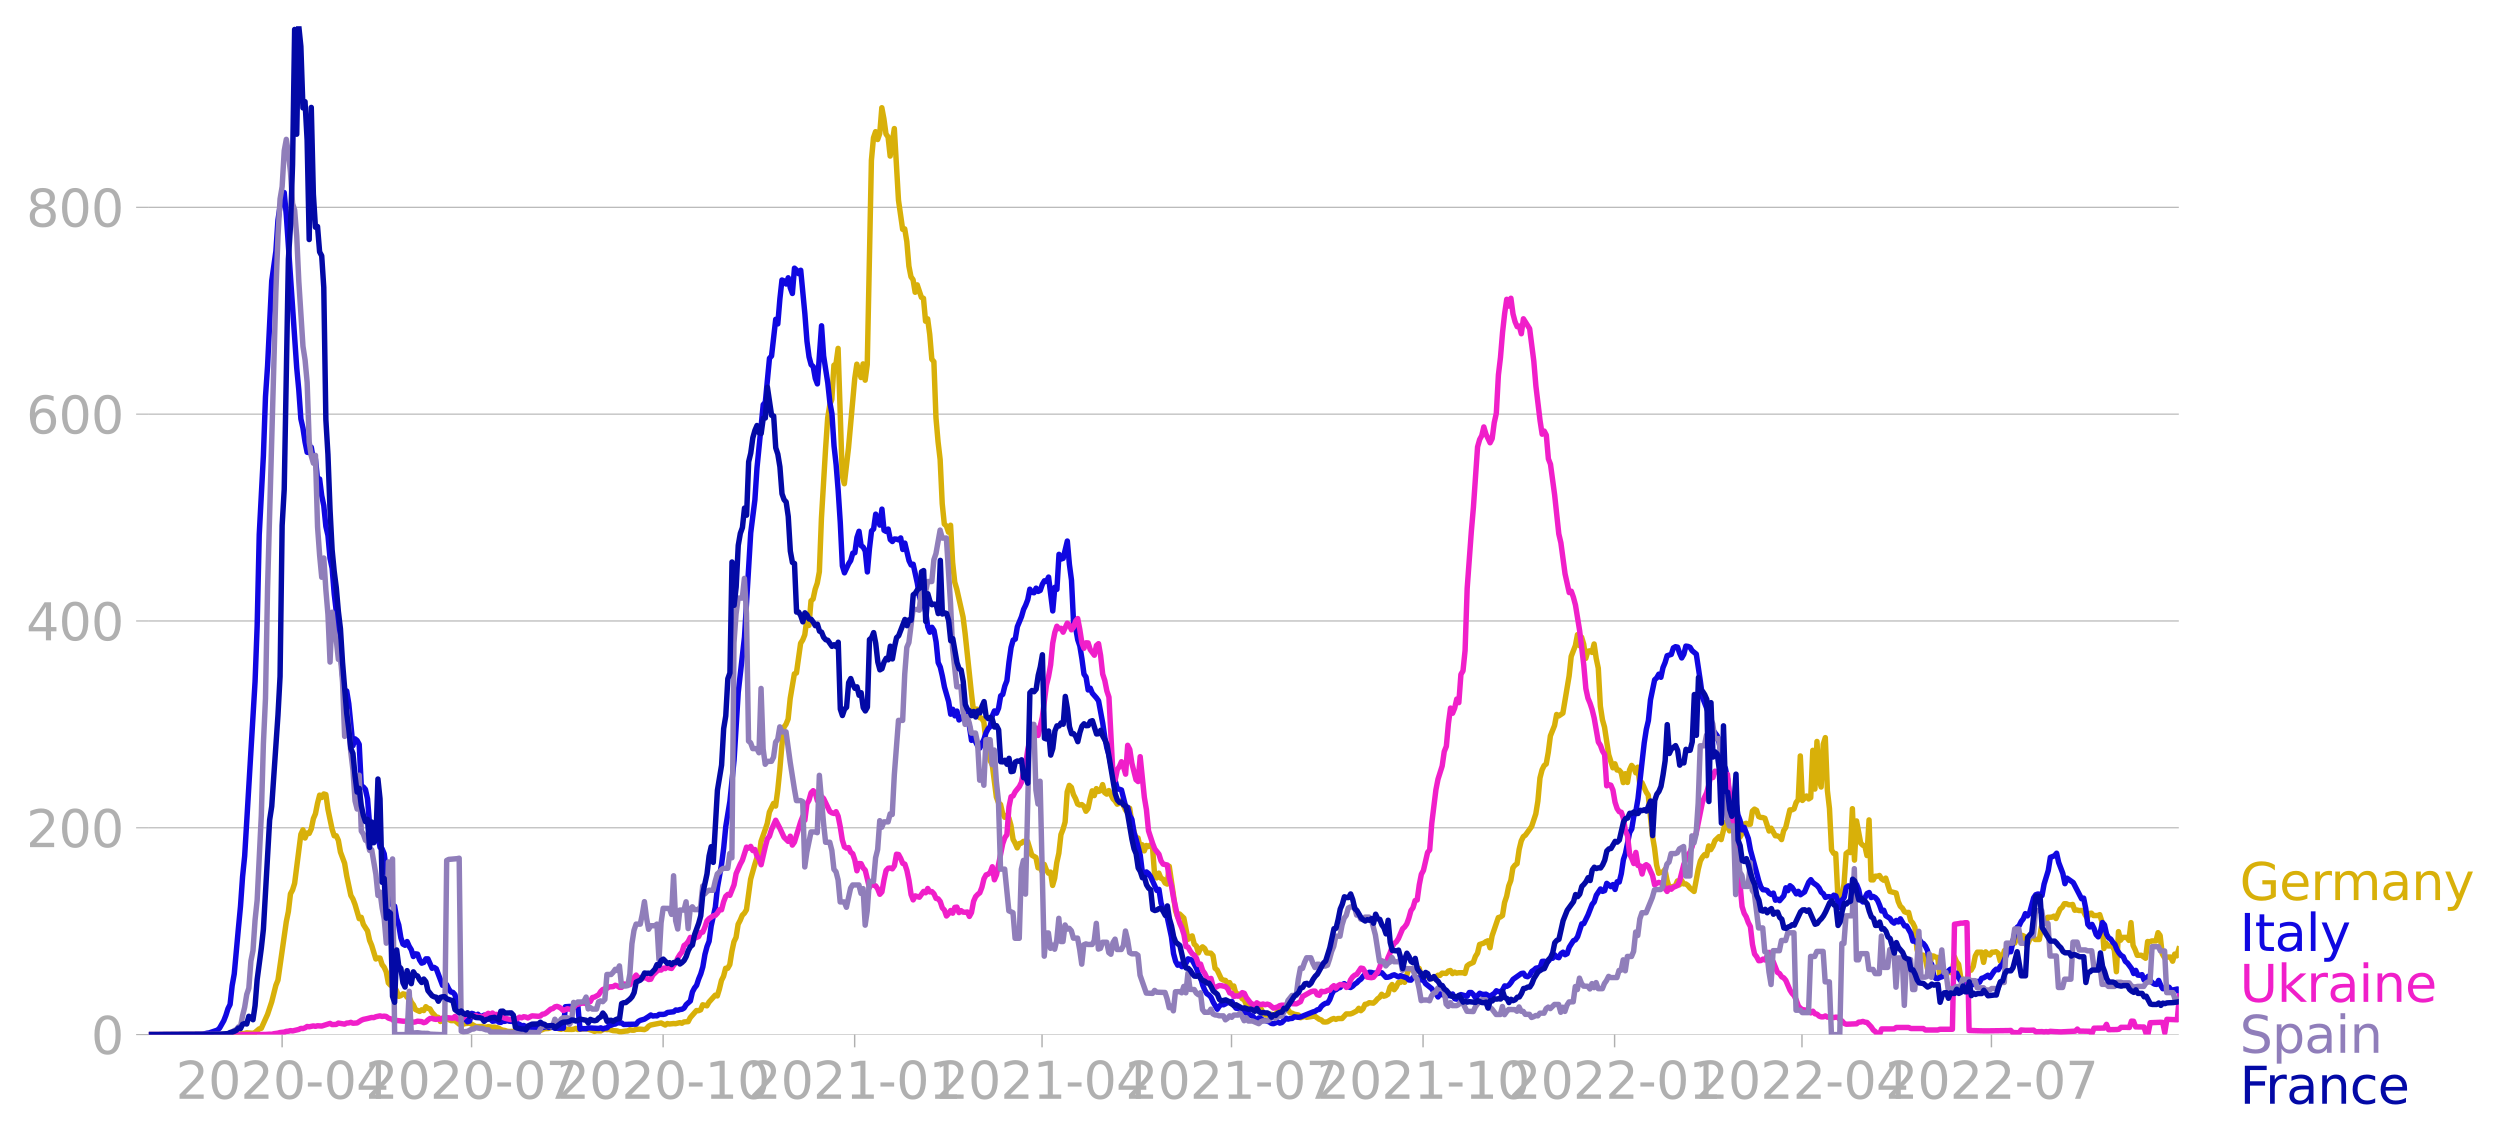 <svg xmlns:xlink="http://www.w3.org/1999/xlink" width="916.28" height="418.024" viewBox="0 0 687.21 313.518" xmlns="http://www.w3.org/2000/svg"><defs><style>*{stroke-linejoin:round;stroke-linecap:butt}</style></defs><g id="figure_1"><path d="M0 313.518h687.21V0H0v313.518z" style="fill:none" id="patch_1"/><g id="axes_1"><path d="M40.922 284.4h558V7.2h-558v277.2z" style="fill:none" id="patch_2"/><g id="matplotlib.axis_1"><g id="xtick_1"><g id="line2d_1"><defs><path id="mad2f5bb15f" d="M0 0v3.5" style="stroke:#b0b0b0;stroke-width:.4"/></defs><use xlink:href="#mad2f5bb15f" x="77.55" y="284.4" style="fill:#b0b0b0;stroke:#b0b0b0;stroke-width:.4"/></g><g style="fill:#b0b0b0" transform="matrix(.14 0 0 -.14 48.302 302.038)" id="text_1"><defs><path id="DejaVuSans-32" d="M1228 531h2203V0H469v531q359 372 979 998 621 627 780 809 303 340 423 576 121 236 121 464 0 372-261 606-261 235-680 235-297 0-627-103-329-103-704-313v638q381 153 712 231 332 78 607 78 725 0 1156-363 431-362 431-968 0-288-108-546-107-257-392-607-78-91-497-524-418-433-1181-1211z" transform="scale(.016)"/><path id="DejaVuSans-30" d="M2034 4250q-487 0-733-480-245-479-245-1442 0-959 245-1439 246-480 733-480 491 0 736 480 246 480 246 1439 0 963-246 1442-245 480-736 480zm0 500q785 0 1199-621 414-620 414-1801 0-1178-414-1799Q2819-91 2034-91q-784 0-1198 620-414 621-414 1799 0 1181 414 1801 414 621 1198 621z" transform="scale(.016)"/><path id="DejaVuSans-2d" d="M313 2009h1684v-512H313v512z" transform="scale(.016)"/><path id="DejaVuSans-34" d="M2419 4116 825 1625h1594v2491zm-166 550h794V1625h666v-525h-666V0h-628v1100H313v609l1940 2957z" transform="scale(.016)"/></defs><use xlink:href="#DejaVuSans-32"/><use xlink:href="#DejaVuSans-30" x="63.623"/><use xlink:href="#DejaVuSans-32" x="127.246"/><use xlink:href="#DejaVuSans-30" x="190.869"/><use xlink:href="#DejaVuSans-2d" x="254.492"/><use xlink:href="#DejaVuSans-30" x="290.576"/><use xlink:href="#DejaVuSans-34" x="354.199"/></g></g><g id="xtick_2"><use xlink:href="#mad2f5bb15f" x="129.63" y="284.4" style="fill:#b0b0b0;stroke:#b0b0b0;stroke-width:.4" id="line2d_2"/><g style="fill:#b0b0b0" transform="matrix(.14 0 0 -.14 100.382 302.038)" id="text_2"><defs><path id="DejaVuSans-37" d="M525 4666h3000v-269L1831 0h-659l1594 4134H525v532z" transform="scale(.016)"/></defs><use xlink:href="#DejaVuSans-32"/><use xlink:href="#DejaVuSans-30" x="63.623"/><use xlink:href="#DejaVuSans-32" x="127.246"/><use xlink:href="#DejaVuSans-30" x="190.869"/><use xlink:href="#DejaVuSans-2d" x="254.492"/><use xlink:href="#DejaVuSans-30" x="290.576"/><use xlink:href="#DejaVuSans-37" x="354.199"/></g></g><g id="xtick_3"><use xlink:href="#mad2f5bb15f" x="182.282" y="284.4" style="fill:#b0b0b0;stroke:#b0b0b0;stroke-width:.4" id="line2d_3"/><g style="fill:#b0b0b0" transform="matrix(.14 0 0 -.14 153.035 302.038)" id="text_3"><defs><path id="DejaVuSans-31" d="M794 531h1031v3560L703 3866v575l1116 225h631V531h1031V0H794v531z" transform="scale(.016)"/></defs><use xlink:href="#DejaVuSans-32"/><use xlink:href="#DejaVuSans-30" x="63.623"/><use xlink:href="#DejaVuSans-32" x="127.246"/><use xlink:href="#DejaVuSans-30" x="190.869"/><use xlink:href="#DejaVuSans-2d" x="254.492"/><use xlink:href="#DejaVuSans-31" x="290.576"/><use xlink:href="#DejaVuSans-30" x="354.199"/></g></g><g id="xtick_4"><use xlink:href="#mad2f5bb15f" x="234.935" y="284.4" style="fill:#b0b0b0;stroke:#b0b0b0;stroke-width:.4" id="line2d_4"/><g style="fill:#b0b0b0" transform="matrix(.14 0 0 -.14 205.687 302.038)" id="text_4"><use xlink:href="#DejaVuSans-32"/><use xlink:href="#DejaVuSans-30" x="63.623"/><use xlink:href="#DejaVuSans-32" x="127.246"/><use xlink:href="#DejaVuSans-31" x="190.869"/><use xlink:href="#DejaVuSans-2d" x="254.492"/><use xlink:href="#DejaVuSans-30" x="290.576"/><use xlink:href="#DejaVuSans-31" x="354.199"/></g></g><g id="xtick_5"><use xlink:href="#mad2f5bb15f" x="286.442" y="284.4" style="fill:#b0b0b0;stroke:#b0b0b0;stroke-width:.4" id="line2d_5"/><g style="fill:#b0b0b0" transform="matrix(.14 0 0 -.14 257.195 302.038)" id="text_5"><use xlink:href="#DejaVuSans-32"/><use xlink:href="#DejaVuSans-30" x="63.623"/><use xlink:href="#DejaVuSans-32" x="127.246"/><use xlink:href="#DejaVuSans-31" x="190.869"/><use xlink:href="#DejaVuSans-2d" x="254.492"/><use xlink:href="#DejaVuSans-30" x="290.576"/><use xlink:href="#DejaVuSans-34" x="354.199"/></g></g><g id="xtick_6"><use xlink:href="#mad2f5bb15f" x="338.522" y="284.4" style="fill:#b0b0b0;stroke:#b0b0b0;stroke-width:.4" id="line2d_6"/><g style="fill:#b0b0b0" transform="matrix(.14 0 0 -.14 309.275 302.038)" id="text_6"><use xlink:href="#DejaVuSans-32"/><use xlink:href="#DejaVuSans-30" x="63.623"/><use xlink:href="#DejaVuSans-32" x="127.246"/><use xlink:href="#DejaVuSans-31" x="190.869"/><use xlink:href="#DejaVuSans-2d" x="254.492"/><use xlink:href="#DejaVuSans-30" x="290.576"/><use xlink:href="#DejaVuSans-37" x="354.199"/></g></g><g id="xtick_7"><use xlink:href="#mad2f5bb15f" x="391.175" y="284.4" style="fill:#b0b0b0;stroke:#b0b0b0;stroke-width:.4" id="line2d_7"/><g style="fill:#b0b0b0" transform="matrix(.14 0 0 -.14 361.927 302.038)" id="text_7"><use xlink:href="#DejaVuSans-32"/><use xlink:href="#DejaVuSans-30" x="63.623"/><use xlink:href="#DejaVuSans-32" x="127.246"/><use xlink:href="#DejaVuSans-31" x="190.869"/><use xlink:href="#DejaVuSans-2d" x="254.492"/><use xlink:href="#DejaVuSans-31" x="290.576"/><use xlink:href="#DejaVuSans-30" x="354.199"/></g></g><g id="xtick_8"><use xlink:href="#mad2f5bb15f" x="443.827" y="284.4" style="fill:#b0b0b0;stroke:#b0b0b0;stroke-width:.4" id="line2d_8"/><g style="fill:#b0b0b0" transform="matrix(.14 0 0 -.14 414.58 302.038)" id="text_8"><use xlink:href="#DejaVuSans-32"/><use xlink:href="#DejaVuSans-30" x="63.623"/><use xlink:href="#DejaVuSans-32" x="127.246"/><use xlink:href="#DejaVuSans-32" x="190.869"/><use xlink:href="#DejaVuSans-2d" x="254.492"/><use xlink:href="#DejaVuSans-30" x="290.576"/><use xlink:href="#DejaVuSans-31" x="354.199"/></g></g><g id="xtick_9"><use xlink:href="#mad2f5bb15f" x="495.335" y="284.4" style="fill:#b0b0b0;stroke:#b0b0b0;stroke-width:.4" id="line2d_9"/><g style="fill:#b0b0b0" transform="matrix(.14 0 0 -.14 466.087 302.038)" id="text_9"><use xlink:href="#DejaVuSans-32"/><use xlink:href="#DejaVuSans-30" x="63.623"/><use xlink:href="#DejaVuSans-32" x="127.246"/><use xlink:href="#DejaVuSans-32" x="190.869"/><use xlink:href="#DejaVuSans-2d" x="254.492"/><use xlink:href="#DejaVuSans-30" x="290.576"/><use xlink:href="#DejaVuSans-34" x="354.199"/></g></g><g id="xtick_10"><use xlink:href="#mad2f5bb15f" x="547.415" y="284.4" style="fill:#b0b0b0;stroke:#b0b0b0;stroke-width:.4" id="line2d_10"/><g style="fill:#b0b0b0" transform="matrix(.14 0 0 -.14 518.167 302.038)" id="text_10"><use xlink:href="#DejaVuSans-32"/><use xlink:href="#DejaVuSans-30" x="63.623"/><use xlink:href="#DejaVuSans-32" x="127.246"/><use xlink:href="#DejaVuSans-32" x="190.869"/><use xlink:href="#DejaVuSans-2d" x="254.492"/><use xlink:href="#DejaVuSans-30" x="290.576"/><use xlink:href="#DejaVuSans-37" x="354.199"/></g></g></g><g id="matplotlib.axis_2"><g id="ytick_1"><path d="M40.922 284.4h558" clip-path="url(#pbede1d9228)" style="fill:none;stroke:#b0b0b0;stroke-width:.3;stroke-linecap:square" id="line2d_11"/><g id="line2d_12"><defs><path id="m232bed33a3" d="M0 0h-3.5" style="stroke:#b0b0b0;stroke-width:.3"/></defs><use xlink:href="#m232bed33a3" x="40.922" y="284.4" style="fill:#b0b0b0;stroke:#b0b0b0;stroke-width:.3"/></g><use xlink:href="#DejaVuSans-30" style="fill:#b0b0b0" transform="matrix(.14 0 0 -.14 25.015 289.719)" id="text_11"/></g><g id="ytick_2"><path d="M40.922 227.547h558" clip-path="url(#pbede1d9228)" style="fill:none;stroke:#b0b0b0;stroke-width:.3;stroke-linecap:square" id="line2d_13"/><use xlink:href="#m232bed33a3" x="40.922" y="227.547" style="fill:#b0b0b0;stroke:#b0b0b0;stroke-width:.3" id="line2d_14"/><g style="fill:#b0b0b0" transform="matrix(.14 0 0 -.14 7.2 232.866)" id="text_12"><use xlink:href="#DejaVuSans-32"/><use xlink:href="#DejaVuSans-30" x="63.623"/><use xlink:href="#DejaVuSans-30" x="127.246"/></g></g><g id="ytick_3"><path d="M40.922 170.694h558" clip-path="url(#pbede1d9228)" style="fill:none;stroke:#b0b0b0;stroke-width:.3;stroke-linecap:square" id="line2d_15"/><use xlink:href="#m232bed33a3" x="40.922" y="170.694" style="fill:#b0b0b0;stroke:#b0b0b0;stroke-width:.3" id="line2d_16"/><g style="fill:#b0b0b0" transform="matrix(.14 0 0 -.14 7.2 176.012)" id="text_13"><use xlink:href="#DejaVuSans-34"/><use xlink:href="#DejaVuSans-30" x="63.623"/><use xlink:href="#DejaVuSans-30" x="127.246"/></g></g><g id="ytick_4"><path d="M40.922 113.84h558" clip-path="url(#pbede1d9228)" style="fill:none;stroke:#b0b0b0;stroke-width:.3;stroke-linecap:square" id="line2d_17"/><use xlink:href="#m232bed33a3" x="40.922" y="113.84" style="fill:#b0b0b0;stroke:#b0b0b0;stroke-width:.3" id="line2d_18"/><g style="fill:#b0b0b0" transform="matrix(.14 0 0 -.14 7.2 119.16)" id="text_14"><defs><path id="DejaVuSans-36" d="M2113 2584q-425 0-674-291-248-290-248-796 0-503 248-796 249-292 674-292t673 292q248 293 248 796 0 506-248 796-248 291-673 291zm1253 1979v-575q-238 112-480 171-242 60-480 60-625 0-955-422-329-422-376-1275 184 272 462 417 279 145 613 145 703 0 1111-427 408-426 408-1160 0-719-425-1154Q2819-91 2113-91q-810 0-1238 620-428 621-428 1799 0 1106 525 1764t1409 658q238 0 480-47t505-140z" transform="scale(.016)"/></defs><use xlink:href="#DejaVuSans-36"/><use xlink:href="#DejaVuSans-30" x="63.623"/><use xlink:href="#DejaVuSans-30" x="127.246"/></g></g><g id="ytick_5"><path d="M40.922 56.987h558" clip-path="url(#pbede1d9228)" style="fill:none;stroke:#b0b0b0;stroke-width:.3;stroke-linecap:square" id="line2d_19"/><use xlink:href="#m232bed33a3" x="40.922" y="56.987" style="fill:#b0b0b0;stroke:#b0b0b0;stroke-width:.3" id="line2d_20"/><g style="fill:#b0b0b0" transform="matrix(.14 0 0 -.14 7.2 62.306)" id="text_15"><defs><path id="DejaVuSans-38" d="M2034 2216q-450 0-708-241-257-241-257-662 0-422 257-663 258-241 708-241t709 242q260 243 260 662 0 421-258 662-257 241-711 241zm-631 268q-406 100-633 378-226 279-226 679 0 559 398 884 399 325 1092 325 697 0 1094-325t397-884q0-400-227-679-226-278-629-378 456-106 710-416 255-309 255-755 0-679-414-1042Q2806-91 2034-91q-771 0-1186 362-414 363-414 1042 0 446 256 755 257 310 713 416zm-231 997q0-362 226-565 227-203 636-203 407 0 636 203 230 203 230 565 0 363-230 566-229 203-636 203-409 0-636-203-226-203-226-566z" transform="scale(.016)"/></defs><use xlink:href="#DejaVuSans-38"/><use xlink:href="#DejaVuSans-30" x="63.623"/><use xlink:href="#DejaVuSans-30" x="127.246"/></g></g></g><path d="m40.922 284.4 24.037-.081 2.29-.244.572-.162 1.145.08.572.042.572-.244 1.145-.975.572-.162 1.717-3.817 1.145-3.452 1.144-4.549.573-1.42 2.289-16.042.572-2.802.572-4.873.573-1.056.572-1.827 1.717-13.482.572-1.219.573 2.234.572-1.38.572.12.573-1.258.572-2.802.572-1.34.572-2.883.573-2.234.572.65.572-.975.573.163.572 4.06 1.145 5.483.572 1.787h.572l.572 1.259.573 3.208 1.144 3.086.573 3.452 1.144 5.4.573.976.572 1.502 1.145 3.899.572-.366.572 1.95 1.145 1.786.572 2.6.572 1.38 1.145 3.736.572-.284.573.04.572 1.787.572.731.573 1.3.572 3.005.572.609.572.081.573.447.572 1.096.572 1.462.573-.203.572-.487.572.122.573.812.572-.04.572 1.38.573.73.572 1.3 1.145.528.572-.446.572.203.572-1.056.573.447.572.162.572.975 1.145 1.258.572.082.573 1.137.572-.488h.572l.573-.324 1.144.568h1.145l1.144.975.573-.203.572.203.572-.163 1.145-.122 1.717.934H132.492l.572.163h.572l.573-.122 1.144.163.573-.041 1.144.284.573.366.572.203.572.08.572.204.573.081 2.289-.081 1.145-.487 2.289.08h.572l.572.123h.573l.572.284 1.145-.447.572-.243 1.145-.082.572-.203.572-.325 1.717.65.572.122.573-.244.572.244 1.717.04.572-.04.573-.244.572.285 2.29-.244 1.716.528.572.244.573-.163 1.144.04.573-.324.572-.122.572.081.572-.04 1.145.325 1.145.08.572.204h.572l1.145-.163.572-.04.573-.325.572.122h.572l.572-.244 1.145-.04 1.145.121.572-.284.572-.65.573-.325 2.861-.568 1.145.568.572-.406.572.122 1.145-.122.572.04 1.145-.283.572.162.573-.365 1.144-.082.572-1.096 1.717-1.95.573.041.572-.243.572-1.381 1.145.284.572-1.015 1.717-1.909.572.203.573-1.868.572-2.396.572-1.137.573-2.193h.572l.572-1.015.573-3.614.572-2.68.572-1.178.573-3.614.572-1.097.572-1.38.572-.569.573-.934 1.144-8.406 1.145-4.061.572-1.787.573.04.572-4.588 1.145-3.249.572-1.705.572-3.087 1.145-2.396.572.731.572-4.264.573-5.604.572-6.741.572-5.076.573-.812.572-1.422.572-5.644 1.145-6.782.572-.244 1.145-8.162.572-.894.572-1.421.573-4.183.572 1.584.572-6.741.573-.528.572-2.68.572-1.665.573-3.127.572-14.701 1.145-19.208.572-8.366.572-3.573.572-1.544.573-9.38.572-.406.572-4.224 1.145 35.046.572 2.152 1.145-9.868 1.717-19.086.572-3.899 1.145 3.655.572-3.736.572 4.467.573-4.304 1.144-56.123.573-6.213.572-1.665.572 2.152.573-1.665.572-7.066.572 3.046.572 4.183.573.812.572 5.239 1.145-7.554 1.144 19.696 1.145 8 .572-.122.573 3.493.572 6.74.572 2.925.572.812.573 3.452.572-2.03 1.145 3.41.572.285.572 6.294.573-.65.572 4.264.572 6.823.572.69.573 15.432.572 6.578.572 4.873.573 12.143.572 5.604.572.528.573 1.705.572-1.908.572 10.274.573 5.36.572 1.95 1.717 7.634.572 4.589 1.717 16.284.572 4.914.573-.487.572.081.572 2.315.573.162.572 1.056.572 5.28 1.145 5.278.572 1.056 1.145 8.975.572 1.543.572.488.573 2.477.572 1.056.572-.528.573.69.572 2.071.572 3.817.572 1.056.573 1.3.572-1.178.572-.122.573-.487h1.144l1.145 3.777 1.145.65.572 2.842.572-.04.572 1.096.573-1.99.572 1.502.572.894.573-.284.572 3.654.572-1.99.573-4.263.572-2.6.572-5.116.573-1.462.572-1.99.572-8.284.572-1.787.573.528.572 1.99.572 1.096.573 1.503.572.284.572-.122.573.447.572 1.38.572-.73.573-2.721.572-2.153.572 1.3.572-1.909.573.772.572-.203.572-1.665.573 2.193.572.406.572-.975 1.145 2.274.572.569.573.893.572-.243.572-.69 1.145 2.517.572.69.572-1.137.573 3.818 1.144 4.75.573-.405.572 2.518.572-.65.573 1.665.572-1.462.572.284.572-.447.573.853.572 7.635.572.568.573-1.3.572 1.382.572.284.573 1.056.572.284.572-4.873 1.145 7.878.572 4.305.572 1.665.573-.731 1.144 1.096 1.145 5.848.572-.65.573-.284.572 2.274.572.487.573 1.909.572-1.218.572-.447.572.447.573 1.218 1.144.081.573.65.572 3.492.572.488 1.145 2.436.572.325.573.081.572.813.572-.204.572 1.219.573-.285.572 2.112.572.04.573.285.572 1.056.572.325.573 1.3.572.811.572-.771 1.717.203.572.812.573-.04.572 1.258.572.528 1.145.163.572-.325.573.365.572-.406.572-.65.573-.243 1.144-.122 1.145-.244.572.853.572.163.573.284 1.144.203.573.772 1.144-.366.573.244 1.716-.285h.573l1.144.813.573.203.572.528.572.04.573-.081 1.144-.69.573-.203.572.243.572-.243h1.145l1.144-1.26h1.145l.572-.202 1.145-.61.572-.73.573.65.572-.488.572-1.259.573-.081.572-.366 1.144.122.573-.487.572-.69.572-.407.573-.852.572.528.572-.163.573-.365.572-1.95.572-.73.573 1.42.572-.73.572-1.219.572-.04.573-.528.572.487 1.145-3.736.572.04.572.407.573.122.572-.812.572.162.573 1.95.572-.326.572-.162.572.771.573.122.572.447.572-.365.573-.041.572-.528.572.04.573-.609 1.144.082.572-.65.573-.162.572.852.572-.406.573.284.572-.121h1.145l.572.203.572-2.071.573-.447 1.144-.528.572-1.624.573-.894.572-2.396 1.145-.365.572-.406.572-.244.573 1.909.572-3.25 1.717-5.035.572-.162.572-.406.573-3.574.572-1.705.572-2.843.573-1.503.572-3.492.572-.731.573-.406.572-3.899.572-2.355.573-1.178.572-.406 1.717-2.396 1.144-3.451.573-3.534.572-6.335.572-2.233.573-1.178.572-.446.572-3.209.573-4.507 1.144-2.843.572-3.046.573.406 1.144-.771 1.717-10.234.573-5.36 1.144-2.965.573-3.005.572 3.005.572-2.314.572 1.908.573 3.899.572-1.95.572-.121.573.446.572-2.314.572 3.939.573 2.72.572 10.437.572 3.736.573 2.03 1.144 7.554 1.145 3.614.572-1.096.572 1.706.573.04.572.65.572 2.761.573-2.436.572 2.396.572-3.411.573-1.26.572.65.572 1.381.572-1.543.573 5.157.572-.893 1.145 2.558.572.894 1.145 11.127.572 3.33.572 4.71.573 2.274.572-.284.572.081.572-.852.573 2.964.572 1.868h.572l1.145-.325.572-1.34.573 1.056.572-1.218.572.974h.573l.572.406.572.731 1.145.934 1.144-6.091.573-2.274.572-1.056.572-.69.573.284.572-2.68.572 1.015.573-.934.572-1.543 1.144-1.097.573.813 1.144-4.67.573.73.572 1.544.572-1.625.573.65.572-.081.572 2.883.573-.081.572-.975.572-2.64.572-.202.573.243h.572l.572-3.614.573-.528.572.325.572 1.705.573.244.572.04.572.204 1.145 3.492.572-.771 1.145 2.07.572.041.572.244.573.772.572-2.437.572-.893 1.145-4.833h.572l.573-.284.572-1.746.572-.772.572-12.02.573 12.223 1.144-1.218.573.812.572-.366.572-12.995.573 10.64.572-13.076.572 10.396.573 2.112.572-11.737.572-1.827.572 14.538.573 4.955.572 11.37.572.934.573.081.572 11.452.572.528.573-.568.572-3.127.572-8.325.573-.447.572.203.572-12.06.572 14.131.573-10.761 1.144 6.091.573.569.572.243.572 2.6.573-9.788.572 16.488h.572l.573-1.015h.572l.572-.203.572.893.573.406.572-.568 1.145 3.654 1.717.447.572 2.315.572 1.3.573.527.572.975.572.244.572-.041.573 2.274.572.65.572 1.178.573 6.05.572 1.909.572-.284.573-.04.572.933.572 2.721.573.203.572-3.614h.572l.572.325.573.08.572 5.443.572-2.193.573 1.665.572-.61.572-.162 1.145-.04.572-4.265.573 1.34.572.69.572 3.534.572.772 1.145.04.572-3.046.573.325.572-1.015.572-2.883.573-1.056h1.144l.573 2.802.572-2.883.572.609.572.244.573-.772h.572l.572-.122.573.447.572 2.152.572-1.015.573-1.909 1.144-.04.573-.203.572-2.559.572.731.572-1.502.573.65.572-1.219H556l.573.325.572 2.558 1.145-2.599.572.082.572.73h1.145l.572-3.451.572-1.828.573.812.572-1.624 1.145-.04.572-.285.572.65 1.145-2.599.572-.487.573-.975h.572l.572.284.572.04.573-.12.572 1.583.572-.081.573.162h1.144l.573 1.218.572.853.572-1.259.573-.081.572.65h1.144l.573-.244.572 1.828.572 7.472.573-1.503.572.812h1.145l.572 1.097.572 5.97.573-11.006.572 2.356.572-.772h1.145l.572.812.572-4.873.573 6.254.572 1.178.572 1.543h1.145l1.145.812.572-4.589.572.081.572-.243h1.145l.572-2.275.573.772.572 5.036.572.974 1.145-.081h.572l.573 1.137.572-1.95.572.488.572-1.908h0" clip-path="url(#pbede1d9228)" style="fill:none;stroke:#d8b009;stroke-width:1.5;stroke-linecap:square" id="line2d_21"/><path d="m40.922 284.4 14.308-.081.573-.04 1.144-.285.572-.081 2.29-.772.572-.568 1.145-2.03.572-1.463.572-1.827.572-1.137.573-5.198.572-3.208 1.145-12.549.572-6.01.572-8.162.573-5.645 2.861-47.96.573-15.31.572-25.096 1.144-21.726.573-16.163.572-8.447 1.145-23.431 1.144-8.163.573-8.568.572-3.818 1.145-3.736.572 6.213 2.861 41.95.573 6.091.572 7.96.572 2.518.573 3.817.572 2.843.572.08.573-1.461.572 3.452.572-.203.572 5.563.573-.081.572 4.548.572 2.762.573 5.726.572 2.477.572 6.294.573 2.721.572 7.025.572 4.914.572 6.173.573 4.63 1.144 13.4.573-2.396.572 3.493 1.145 11.533.572-1.868.572.447.573 1.055.572 11.371.572.366.572.65.573 2.598.572 7.066.572.488.573.04.572 1.665.572.812.573 3.25.572.405.572 1.381 1.145 8.853.572 1.38.572 3.859.573.284.572 3.411.572 1.787.573 3.492.572 1.746.572.325.573-1.015.572 1.3.572.934.573 1.868.572-.731.572.08.573 1.585.572.893.572-.203.572-.975h.573l1.144 2.6.573-.244.572.365 1.717 4.548.572-.527.573.365.572 1.178.572.812.572.122.573.65.572 3.005.572 1.3.573.69.572 1.664.572.082.573.69.572-.203.572-2.112.572.163.573.609.572-.528.572.609.573-.081.572-.284.572.243.573.731.572.122.572.569.573-.082.572-.203.572.528.573.081.572-.324.572.04.572-.284.573.244 1.144.08.573.163.572.406.572.244.573.365.572-.08.572.324 1.717.569.572-.163h.573l.572-.122.572-.284.573.244 1.144-.285.573.244.572-.325 1.145.569 1.716-.04h.573l.572-5.89 1.145-.08 1.717.162.572-.244.572 6.295.573-.122 1.144.04.572-.243 2.862.162.572-.162.573.284.572-.203.572-.081.572-.61.573-.121.572-.244.572-.08.573-.326 1.144.04.573.407 3.434-.081.572-.731.572-.325 1.145-.325 1.144-.731.573-.406.572.284.572-.081.573.04.572-.405h1.144l.573-.122.572-.406 1.717-.203.572-.488.573.081.572-.203.572-.08.573-.326.572-.934 1.144-1.015.573-2.477.572-1.097.572-.73.573-1.747.572-1.38.572-1.95.573-3.41.572-2.153.572-1.462.573-4.224 1.144-5.157.572-5.36 1.145-6.457.572-4.386.573-5.93 1.144-6.984 1.145-11.33 1.145-18.6 1.716-15.187 1.717-28.67 1.145-9.056.572-8.731 1.717-17.422.573-.69 1.144-12.061.572-.65 1.145-10.07.572 1.258.573-6.863.572-5.198.572.244.573.852.572-1.705.572 2.761.573 1.543.572-6.944.572.528.572.975.573-.934 1.144 11.98.573 7.512.572 4.305.572 2.152.573.528.572 3.249.572 1.502 1.145-15.96.572 8.285 1.145 7.432.572 5.36.572 3.087.573 8.852.572 5.158.572 7.228.573 8.731.572 11.858.572 1.909 1.145-2.477.572-.894.573-2.03.572-.122.572-4.183.572-1.705.573 3.939.572.406.572 1.096.573 5.726.572-6.416.572-4.833.573-.568.572-4.061.572 1.34.573 1.665.572-4.386.572 5.807.572.325.573-.65.572 2.884.572.528.573-.69.572.04.572.203.573-.528.572 3.168.572-1.747 1.145 4.833.572 1.178.572-.203 1.145 5.238.572 3.696.573 1.705.572-.365.572 2.883.573 4.061.572 1.462.572-1.34.572.893.573 3.127.572 5.685.572 1.219.573 2.477.572 3.005 1.145 3.98.572 3.492.572-1.34.573 1.787.572-1.3.572 2.437.572-.447 1.145-1.462.572 2.071.573 1.584.572 3.858.572-1.178.573 1.625.572 1.137.572.528 1.145-2.437.572-1.787.572-1.096.573-.61.572-2.923.572-1.34.573.609.572-1.38.572-3.371.573-.407.572-2.314.572-1.462.573-5.117.572-4.02.572-2.03.572-.244.573-3.412 1.144-2.761.573-1.99.572-1.178.572-1.502.573-2.883.572.852.572.122.573-1.259.572.894.572-.285.572-1.665.573-.974.572.162.572-1.177 1.145 9.3.572-6.498.573.568.572-9.624.572 1.3.573-.204 1.144-4.751.572 6.416.573 4.345.572 11.737.572 1.38.573 3.249.572 1.706.572 3.492.573 4.264.572.812.572 3.533.573-.487.572 1.38 1.144 1.3.573.812 1.144 6.132.573 3.899.572 2.964.572 1.828 1.145 5.888.572 1.218.573 2.275.572.08.572.204 1.145 4.548.572.203.572 2.315.573 1.015.572 3.574.572 1.868 1.145 4.386.572 4.588.573 1.503.572-1.462.572.447.572.853 1.717 3.776.573-.284.572 3.736.572 1.706 1.145 2.274 1.145 5.36.572 4.548.572 2.153.572 1.056.573-.285.572.69.572-.365.573-.609.572-1.178 1.145.366 1.144 2.193.573 1.584.572 1.015.572 2.07.572 1.382.573.974.572.366.572.609.573 1.3 1.144 1.99.573-.854.572-.487.572.122.573-.284.572-.447.572.244.572-.447.573 1.137.572.73.572.082.573-.122.572.731 1.145.731.572.122.572.406.573.203.572.731.572.163.572-.366.573.163.572.568.572-.04 1.145.406.572.406.573.08 1.144-.486.573.324.572-.162 1.144-1.178.573.244.572-.162.572-.041.573-.447 1.144.163.573-.122 3.433-1.38.573-.163.572-.406.572-.122.573-.853.572-.487.572-.325.573-.081.572-.934.572-1.544.573-1.015.572-.162.572-.447.573-.162.572-.813.572-.243 1.145.893.572.163.572-.366.573-.568.572-.366.572-.61.573-.405.572-.772.572-.528.573-.08.572-.488.572.04.572.163h.573l.572.122.572-.163.573-.04 1.144 1.259.573-.041.572-.163.572-.324.573-.163 1.144.569.572-.325 1.717.609.573.569.572.04.572-.73.573-.041 1.144.243.573.488h.572l.572 1.015 1.717 1.38.572.975.573.406.572.894.572-.853.573.243 1.144.163 1.145.122.572-.488.572 1.3.573.122.572-.406.572-.853 1.717.447.573-1.016h.572l.572.569.572.893 1.145-1.259.572.244.573.081.572-.081 1.145.69.572-.528.572-.365.573-.731.572.244h.572l.572-.488.573-1.096.572.122.572-.325.573-.69.572-.894 2.29-1.624.572-.082.572.813.572.162.572-.406.573-1.056.572-.365.572-.528 1.145-.203.572-1.665.573-.04.572.202.572-.243.573-.731.572-.041.572-.934.572.609.573.162.572-1.096.572-.406.573.69.572-.284.572-1.787 1.145-1.787.572-.243.573-.853 1.144-3.533.572-.081 1.145-2.356 1.145-2.924.572-.69.572-1.827 1.145-1.706.572.65.573-.203.572-1.99 1.144.893.573-.568.572 1.34.572-2.112.573.081.572-2.314.572-3.858.573-1.706 1.144-5.726.573-.974.572-3.533.572-1.422.572-3.33 1.145-10.355.572-5.036.573-3.695.572-2.437.572-5.685 1.145-5.523.572-.528.573-1.015.572.853.572-2.64.572-1.38.573-1.91 1.144-.365.573-1.787.572-.324.572.121.573 1.665.572 1.3.572-1.015.573-2.234.572.081.572.244.572.934 1.145.934 1.145 7.635.572 4.304 1.717 4.467.572 4.305.573.203 1.144 1.503.572 2.03 1.145 5.929.572 1.056.573 2.883.572 4.914.572 1.705.573-.121.572-.244.572 3.614.573 1.543.572 2.6.572-.691 1.145 3.086.572 3.127 1.717 6.335.572 2.193.573 1.625.572.771.572.04.573.163.572.772.572.325.572-.366.573 1.95.572-.285.572.406 1.145-1.34.572-2.193.573.772.572-1.34.572.446 1.145 1.787.572-.69.572.934 1.145-.772 1.145-2.68.572-.69.572.812 1.145.812.572.69.573 1.138.572.406.572 1.015.572-.203h.573l.572.446.572-.852.573.203 1.144 3.167.573-2.03.572-.69.572-2.803.573-.406.572.244.572-.569.572-.771.573.771.572 1.422.572 2.802.573.528 1.144-2.315.573-.284.572 1.38.572-.284.573.325.572.69.572 1.34.572 1.625.573-.203.572 1.502 1.145.731.572.894.572.406.573-.731.572.406.572-.853 1.145 1.95h.572l1.145 2.03.572 2.152.572-.04.573.568.572-1.178.572 1.016.573.284.572.73.572 1.179.573 3.167.572.61.572 3.167.572.771h.573l.572-.324.572-.163.573-.853.572-.203 1.145-1.015.572.04.572 1.178.573-.122.572 1.3.572.812.572.447.573.609.572.325.572-.731.573.447.572-.082 1.145-.852.572.203.572-1.056.573-.163 1.144-.69.572.65 1.145-1.787.572-.528.573.162.572-1.015.572-.487 1.717-3.98.573.528 1.144-5.32.572-1.38.573-.447.572-1.178.572-.73.573-1.422.572.609.572-.772 1.145-4.182.572-.853.573-.203.572.081.572.325.572-3.127 1.145-3.736.572-3.614 1.145-.447.572-.69.573 2.558 1.144 3.005.573 2.802.572-1.502 1.717 1.218 2.289 4.426.572-.162.573 2.883.572 4.345.572.69.573-.69.572 1.137.572 1.665.572.61.573-1.34.572-2.6.572.65.573 2.559.572 1.015.572.325.573.893.572.61.572 1.461.573.894.572.65.572.324.572 1.3.573.446 1.144 1.544.573 1.34.572-.853.572 1.3.573.04.572-.162.572 1.462 1.145-1.016.572 1.178.572.61.573.365.572.08.572-1.096.573 1.34.572.934h.572l1.145-.406.572.772.573-.04 1.144-.244.572 1.218h0" clip-path="url(#pbede1d9228)" style="fill:none;stroke:#1007e1;stroke-width:1.5;stroke-linecap:square" id="line2d_22"/><path d="m40.922 284.4 32.05-.04 1.144-.082.573.04.572-.162 1.145-.162.572-.163 1.145-.121.572-.203.572-.041.572-.162.573.08 1.717-.405.572-.285.572.041.573-.203.572-.366.572.082 1.145-.244.572.122.572-.163 1.145.082 2.29-.731.572.325 1.144-.041.572-.366 1.717.285.573-.285.572-.04.572-.163.573.244 1.144-.081 1.145-.731.572-.244 1.145-.243 1.144-.285.573.04.572-.243 1.145-.243.572.162.572-.081.573.081.572.447 1.144.365.573.61.572-.326 1.717.204h1.145l.572-.407.572.488.573.203.572-.081.572-.203 1.145.121.572.285.572-.163.573-.568.572-.406.572-.041.573.203.572.081.572-.122.573.082.572-.325h.572l.573-.122 1.716.162.573-.487.572.61.572.243h.573l1.144-1.137.573-.366.572.447.572.04.572.204.573-.325.572.325.572-.041.573.244 1.717-1.097.572.366.572-.447.573.447.572-.081 2.29 1.055 1.144.285.572.08.572-.243h1.145l.572-.406.573.163.572-.285.572.081.573.244 1.144-.568 1.717.121.572-.08.573-.488.572-.081.572-.366 1.145-.974.572-.122.573-.488.572-.121.572.203.572.365.573.569 1.144-.488.573.122.572-.04.572-.407.573-.771 1.716-.447h.573l.572.122 1.145-.569.572-1.096.572-.122 1.145-.65.572-.893.573-.568 1.144-.285.572-.406 1.145-.081.572-.366.573.203.572.366h.572l.573-.934.572.081.572-.081.573.203.572-1.3 1.144-1.34.573.975.572-.325.572.325.573-.447 1.144.69.573-.08.572-1.138 1.145-1.096.572-.325.572.04.572-.527.573.122.572-.65.572.487.573.122.572-.893.572-.65.573-1.34.572-.934.572-.69.573-1.787.572-.407.572-.69.572-1.137.573.893.572-.65 1.145-.487.572-1.096.572-.122.573-1.38.572-1.706.572-.61 1.145-.771.572-.122.572-.609.573-.934h.572l.572-2.193.573-1.502.572-.528.572.243 1.145-2.883.572-3.086 1.145-2.6.572-1.055 1.145-3.614.572.284.572-.487.573 1.137.572-.285.572 1.787.573.772.572 1.624 1.145-4.954.572-2.153.572-.73.572-1.828 1.145-2.558 1.145 2.193 1.144 2.477 1.145 1.137.572-1.421.573 2.436.572-.812 1.717-5.604.572-1.462.572 1.056.573-4.508.572-1.015.572-2.03.573-.57.572.57.572 2.152.573-1.665 1.144 1.096 1.717 3.574.572.365.573.163.572-.488.572 1.26.573 2.883.572 3.654.572 1.868.573.366.572-.163.572 1.26.573.446.572 1.706.572 2.964.572-1.99.573.04.572 1.179.572.609 1.145 4.792.572-1.34.573.69.572.162.572.853.573 1.462.572-.65.572-3.29.572-2.598.573-.61.572-.08.572.243.573-.853.572-3.167.572.081.573 1.056.572 1.38.572.204.573 1.746.572 2.761.572 3.858.572 1.462.573-1.096 1.144.365 1.145-1.584.572.366.573-1.178.572.934.572-.08.572.608.573 1.26.572.12.572.732.573 1.746.572.61.572 1.624.573-.61.572-.893.572.731.573-1.584.572-.08.572 1.502.572-.528.573.406.572.04.572-.08.573 1.217.572-1.055.572-3.087.573-1.3.572-.608.572-.447.573-1.503.572-2.355.572-1.056.572-.203.573-.487.572-1.543.572 3.573.573-1.34 1.717-8.568.572-1.665.572-.813.573-7.634.572-2.802.572-.244.572-1.137 1.145-1.421.572-1.178.573-2.883.572-2.193.572-3.777.573-2.599.572-1.177.572-1.544.573-.73.572 2.03 1.144-4.995 1.145-8.853.572-2.315.573-3.248.572-5.93.572-2.964.573-1.705.572.65.572-.082.573 1.056 1.144-2.477.572.528.573 1.3.572-.732.572-1.665.573-.69.572 2.964.572 3.696.573 1.502.572-1.502.572.04.573 1.828 1.144 1.543.572-2.68.573-.488.572 3.25.572 5.116.573 1.746.572 2.883.572 1.706 1.145 22.132.572.61.573-2.843.572-.813.572-1.34.572 1.422.573 1.99.572-7.92.572 1.138.573 3.776 1.144 4.549.573.487.572-6.822 1.145 11.167.572 3.411.572 5.808 1.145 3.492.572 1.462 1.145 1.462.572 1.827.572.894 1.145.243.572 3.574.573 2.071.572 3.33 1.144 5.28.573 1.745.572 1.3.572 1.787.573 3.33.572.162.572 1.056.573.772.572.406.572.812.573 1.746.572-.122.572 1.747.572.812.573 1.218.572.325.572-.163.573 2.193.572.285 1.145-.528.572.04 1.145.244.572.568.572 1.178.572.163.573.812.572-.163.572.082.573-.285.572-.69.572.203.573 1.178 1.144 1.462 1.145.69.572-.731.572.365.573.122.572-.162.572.203.573-.163.572.163 1.145.934 1.144-.325.573-.365.572-.122h1.144l1.145-.447 1.717.081 1.145-.609.572-1.421 2.29-1.3.571-.162h.573l.572.974.572.163.573-1.097.572.122.572-.081.573-.325h.572l.572-.812.573-.447.572.69.572-.69.573-.325.572.122h.572l.572.69.573-.446.572-1.624.572-.813.573-.487.572-.244 1.145-1.705.572.122.572.974.573 1.38 1.144.163.572-.121 1.145-1.422.572-1.34.573-1.746.572.568.572.285.573-1.747.572-1.299.572-1.665.573-.934.572-.447.572-.893 1.145-2.68.572-.528.572-.812.573-1.584.572-2.071.572-.813.573-1.949.572-.162.572-4.183.573-2.883.572-1.056 1.144-4.954.573-.69.572-7.31 1.145-9.219.572-2.924 1.145-3.614.572-3.98.572-1.421.572-6.254.573-4.264.572 1.421.572-1.42.573-2.478.572.975.572-7.757.573-.974.572-5.605.572-17.015 1.145-15.675.572-6.62 1.145-16.65.572-2.03.572-1.056.573-2.396.572 1.95 1.145 2.396.572-1.137.572-4.386.573-2.559.572-10.558.572-4.833.572-6.903.573-5.158.572-3.898.572 1.868.573-2.152.572 4.264.572 2.192.573 1.34.572-.162.572 2.112.573-4.102 1.716 2.721 1.145 8.934.572 6.823 1.145 9.502.572 3.736.573-.853.572 1.097.572 6.538.573 1.462 1.144 8.447 1.145 10.72.572 2.437 1.145 8.528 1.144 5.158.573-.366.572 1.624.572 2.153 1.145 7.025 1.144 9.503.573 6.457.572 2.64.572 1.38.573 1.746.572 2.356 1.145 6.578.572.894.572 1.583.573.935.572 8.609.572-.325.572.162.573 1.34.572 3.33.572 1.747.573.852.572.163.572 1.584.573 3.573.572 1.3.572 4.995.573 1.177.572 1.462.572-3.045.572 3.573.573.122.572 2.234.572-2.153.573-.406.572.406 1.145 2.559.572 2.599.572-.447.573-.244.572.163.572.446.572 1.097.573.771.572-.974.572.365.573-.528 1.144-.487.573-1.218 1.144-4.548 1.145-2.68.572-.691.572-1.503.573-2.436.572-1.38 1.717-8.57 1.145-2.477.572-2.07.572-2.884.573.772.572-1.747.572.203.572-.406 1.717 1.706.573-.61 1.144 11.453 1.145 5.604.572 4.873.573 8.162.572 6.214.572 1.868.572.974.573 1.584.572 1.097.572 4.913.573 2.64.572.73.572 1.097.573-.04.572-.406.572.243 1.145-2.07.572 1.745.572.853 1.145 2.883.572.325.573.894.572.284.572.69 1.145 2.68.572.894.573.61.572 1.217.572 1.625.572.65.573.365 1.144.162.573.285.572.446.572-.446.573.69.572.122.572.528.573.203h.572l.572-.244.572.325.573-.162 1.144.284.573-.122.572.04.572.65.573.366.572.65.572.243 2.862-.121.572-.447.572-.04.573-.163.572.203.572.081 1.145 1.218.572.853.573.447.572.65.572.121.572-1.502h3.434l.573-.406h3.433l.573.284h3.434l.572.406h3.434l.572-.203h3.434l.572-28.873 1.145-.163.572-.122h.572l.573-.121h.572l.572 29.604 2.29.081 1.717.04h1.144l5.723-.08.573-.041.572.568 1.717.082.572-.772 1.145.081h1.144l1.145-.04.572.446 1.717-.04.572.081.573-.081.572.081.572-.162 1.145.08 1.717.082 4.006-.203.572-.569.573.569h1.144l1.717.04.573.65.572-1.502 2.861-.04.573-1.016.572 1.462 2.29-.04.572-.082.572-.528h1.144l1.145.04.572-1.745.573.04.572 1.543 2.29.04.572 1.747.572-.04.572-2.884 2.862-.122.572.041.572 2.802.573-3.655 2.861.122.572-6.538h0" clip-path="url(#pbede1d9228)" style="fill:none;stroke:#f01fc9;stroke-width:1.5;stroke-linecap:square" id="line2d_23"/><path d="m40.922 284.4 20.604-.081 1.144-.122 1.145-.487.572-.447.572-.244.573-.73h.572l.572-3.087.573-2.315.572-3.533.572-1.705.573-7.472.572-2.884.572-8.365.573-5.483 1.144-23.269.572-19.736.573-12.426.572-30.417 2.29-81.503.572-15.188.572-10.193.572-3.411.573-9.868.572-3.127.572 3.858.572 5.157.573 8.65.572 1.787.572 7.147.573 12.426 1.144 17.869.573 3.695.572 6.213.572 16.407.573 3.857.572 1.95.572-2.153.572 19.655.573 7.838.572 6.01.572-5.279.573 8.812.572 6.782.572 12.995.573-13.685.572 4.954.572 2.761.572 5.239.573-.73.572 6.984.572 14.904.573-7.27.572 5.036.572 6.782.573 4.71.572 8.488.572 2.233.573-9.3.572 15.351.572.853.572 1.665.573.365.572 2.437.572-.162 1.145 6.74.572 5.808.573-.934.572 4.345.572 3.005.573 6.7.572-22.334.572 2.192.572-3.005.573 48.285h3.434l.572-11.899.572 11.493 1.717-.122 1.145.163 1.717.04.572.203 2.862.122h1.144l.573-47.879.572-.284 2.289-.203.572-.122.573 47.554.572.162 1.145-.121 1.144-.61.572-.04.573-.366 1.144.203h.573l1.144.406.573-.04.572.609 2.862.04.572.082 1.144-.081 1.717.08 1.145.082 1.717.04h1.145l.572-.121 2.289.081 1.145-1.99.572.163H151.95l.573-1.868.572.852.572.122.572-1.015.573-.365h1.144l.573 1.786.572-.771.572-5.239.573.406.572-.528h1.144l.573-.203.572-1.137.572 3.249.573-.366.572.407h1.145l.572-1.99.572-.244.573.203.572-.609.572-6.863h1.145l.572-.61.572-.811.573.325.572-1.26.572 5.523h1.145l.572-.121.573-3.168.572-8.325.572-3.695.572-1.706h1.145l.572-2.72.573-3.452.572 4.426.572 3.167.573-.974h1.144l.573-.447.572 9.787.572-10.152.572-3.98 1.717.04.573 1.625.572-10.6.572 12.346.573 2.274.572-5.198h1.145l.572-2.274.572 7.35.572-5.4.573-.57.572.772h1.145l.572-.893.572-5.604.573 2.152.572-.609.572-.365h1.145l.572-2.518.572-1.99.573-.487.572-.731.572-.325h1.145l.572-4.061.573 1.178.572-59.087.572-7.92.573-4.385h1.144l.572-5.4.573 9.664.572 35.046.572.487.573 1.584h1.144l.573 1.137.572-17.665.572 16.61.573 4.223.572-.812h1.144l.573-1.138.572-4.142.572-.73.573-3.452.572 1.38h1.145l1.144 8.366 1.145 7.269.572 3.249h1.145l.572.284.572 17.95.573-4.062 1.144-5.563h1.145l.572.203.573-15.757 1.144 13.077.573 5.32h1.144l.572 2.233.573 5.198.572.69.572 2.234.573 6.05h1.144l.573 1.463 1.144-5.239.573-.893h1.716l.573 2.314.572-1.3.572 10.031.573-3.939.572-8.081h1.145l.572-6.497.572-2.275.573-7.918.572 1.786.572-1.462h1.145l.572-2.192.572.162.573-10.924 1.144-14.944h1.145l.572-12.67.573-7.391.572-1.34 1.144-9.097h1.145l.572.203.573-5.604.572-2.761.572 3.37.573-2.883h1.144l.572-5.97.573-1.705 1.144-6.457.573 2.193h1.144l1.145 17.99.572 12.426 1.145 10.477h1.144l.573 6.782.572 3.533.572-2.112.573 1.747.572 2.761h1.145l.572 2.762.572 10.193.573-2.315.572 3.695.572-12.507h1.145l.572 6.863.572-4.02.573 8.608.572 5.28.572 18.842h1.145l1.145 11.452 1.144.528.572 7.026h1.145l.572-18.965.573-2.437.572 9.26 1.145-46.66h1.144l.573 18.03.572 3.858.572-6.254 1.145 48.081.572-6.375h.572l.573 4.223.572-.893.572 1.137.573-2.437.572-6.05.572 6.375h.573l.572-4.548.572 1.137.572-.203.573.65.572 2.03h1.145l.572 3.086.572 4.061.573-5.32.572-.243.572.162h1.145l.572-1.056.572-4.75.573 7.065.572-.203.572-1.665h1.145l.572 2.843.573.446.572-3.208.572-.934.573 2.843h1.144l.572-1.056.573-4.02.572 2.396.572 3.533.573.325h1.144l.573.406.572 5.482 1.717 4.914 1.717.081.572-.812.572.487 2.29.081.572 1.747.572 2.436.573-.487.572 1.34.572-5.239 1.145-.04.572.325.572-1.747.573 1.747.572-5.402.572 4.468 1.145.04.572.975.573.446.572-.527.572 4.629.572.731h1.145l.572-.853.573 1.3.572.284.572.04.573.204h1.144l.573 1.096.572-.406.572-.69.572.406.573-.61h1.144l.573-.527.572.893.572 1.178.573-.812.572.893h1.145l1.716.73.573-.527.572-.244h1.145l.572-.243.572-.65.573-.325.572.528.572-.61h1.145l1.144-2.03.573-2.233 1.144-1.421h1.145l.572-4.468.573-3.045.572.081.572-1.665.573-1.259h1.144l.572 1.543.573 1.137.572-.893h.572l.573.487h1.144l.573-.243.572-1.706.572-2.071.573-1.38.572-2.803h1.145l.572-3.086.572-1.868.572-.772.573-2.03.572-.285h1.145l.572 2.234.572-.162.573 1.258.572.122.572-.65h1.145l.572.528 1.145 4.346 1.144 7.31h1.145l.572 1.218.573-.69.572-.366.572-1.219.573 1.138h1.144l.572-.61.573 2.965.572-.487 1.717.04h.572l.573 1.99.572.893.572 2.559.573 3.33.572-.163h1.144l.573.203.572-1.38.572-.731.573-.203.572-1.178h1.145l.572.61.572 3.816.572.61.573-1.016.572.813h1.145l.572-.285.572-.853.573.447 1.144 2.234 1.717.08.572-1.258.573-.812 1.144-1.178h1.145l.572 2.193.573-.122.572.488 1.145 1.502h1.144l.572-2.193.573 2.234.572-.812.572-.61 1.717.041.573.447.572-1.178.572 1.178.573.04.572.813h1.144l.573.852.572-.203.572-.325.573.082.572-.731h1.145l.572-1.26.572-.405.573.406 1.144-1.137h1.145l.572 2.152.572-1.38.573 1.136.572-1.705.572-.894 1.145-.04.572-4.183.573.812.572-3.127.572 1.462.572.731 1.145.04.572.732.573-1.462.572 1.096.572-1.38.573 1.664h1.144l.573-1.42.572-.813.572-1.137.572.325h1.717l.573-1.95.572-.08.572-2.843.573 3.005.572-3.94h1.145l.572-1.38.572-5.32.572.934.573-4.548.572-1.706h1.145l1.144-2.802.573-1.421.572-2.03.572-.122h1.145l.572-.772.572-3.98.573-2.233.572-.569.572-2.315h1.145l.572-.243.573-1.056 1.144-.65.573 8.081h1.144l.572-11.005.573 1.909.572-2.355.572-8.528.573-15.797h1.144l.573-2.884.572 2.071.572-6.578.573 1.34.572 4.101h1.144l2.29 22.376.572 1.624h1.145l.572 18.843.572-12.183.573 5.97.572.975.572 3.005h1.145l.572-6.538.572 7.634.573.853 1.144 9.462h1.145l.572 6.538.573.163.572 5.4.572 3.452.572-9.3h1.717l.573-2.801h1.144l.573-2.112h1.717l.572 21.28h1.144l.573.65h1.717l.572-15.432h1.145l.572-1.381h1.717l.572 8.365h1.145l.572 14.498h2.29l.572-25.056h.572l.572-7.594h1.717l.572-12.954.573 25.056h.572l.572-1.706h1.717l.573 4.345h1.144l.573 1.137h1.144l.572-10.314.573 8.609h1.144l.573-4.873h1.144l.573 10.314.572-8.04h1.145l.572 13.035.572-12.589h1.145l.572 8.244h.572l.573-6.416.572-9.584.572 12.589h1.145l.572-.203.573-6.173.572 6.417.572-2.762h1.717l.572-4.751.573 6.172h.572l.572 4.467h1.717l.573-.568h1.144l.572-1.99h1.717l.573.366h1.144l.573 1.949h1.717l.572.609h1.144l.573-.406h1.717l.572-1.665h1.145l.572-10.802h1.717l.572-3.899h1.145l.572 3.94h1.717l.572-2.031h1.145l.572-6.944h1.717l.572 3.533h1.145l.572 8.934h1.717l.573 8.65h1.144l.573-2.275h1.716l.573-10.193h1.144l.573 2.153h1.717l.572.243h1.145l.572 4.305h1.717l.572 4.914h1.145l.572.568h1.717l.572-1.137h1.145l.572.163h1.717l.572.771.573.325h.572l.572-.122h1.717l.573-.893.572-.325h.572l.572-9.706h1.717l.573 1.178h1.144l.573 11.452h1.717l.572 1.827h1.144" clip-path="url(#pbede1d9228)" style="fill:none;stroke:#907eba;stroke-width:1.5;stroke-linecap:square" id="line2d_24"/><path d="m40.922 284.4 19.459-.081 2.29-.203.572-.285 1.144-.324.572-.285.573-.609.572.122.572-1.178.573-.203.572.122.572-2.112.573.325.572.61.572-3.858.573-7.148 1.144-8.65.572-5.198 1.717-30.05.573-3.737 1.717-25.096.572-10.6.572-41.502.573-9.95 1.144-63.228.572-9.137.573-16.894.572-37.158.572 28.792L82.13 7.2l.572 5.563.572 16.894.573-1.706.572 10.559.572 27.33.573-36.305.572 23.838.572 9.096.572-.203.573 6.985.572 1.056.572 8.731.573 36.305.572 9.624.572 15.107.573 11.046.572 5.929.572 4.467.572 6.538.573 4.792.572 9.218 1.145 13.97.572 4.386.572 5.32.573 1.38.572 6.132.572 4.467.573-1.015.572 4.751.572 2.64.572 1.746.573-.609.572 7.716.572-6.985.573 5.685.572-.73.572-16.772.573 5.441.572 22.945.572-1.056.573 10.924.572-1.868.572.487.572 22.863.573 1.625.572-14.376.572 4.467.573.609.572 3.94.572 1.177.573-4.508.572 2.315.572 1.259.573-3.249.572.893.572.244.573 1.056.572.73.572-.933.572.73.573 2.437 1.144 1.422.573.284.572.122.572 1.096.573-1.056.572-.162.572-.04.573.568 1.144.406.572.162.573 2.437 1.144.853.573-.488.572.69.572.245.573-.447.572.974.572-.243 1.145.568 1.144.082.573.203.572.771.572-.487.573-.122.572-.325 1.145-.162 1.144.65.573-2.315.572-.04.572.527 1.717-.04.572.609.573 3.33.572.243 1.145.244h.572l.572.243.573-1.055 1.144-.528 1.717-.04.572-.488.573.447.572.121.572.488 1.145-.122h.572l.573.609 1.716-1.3.573-.243 1.144-.081.573-.163.572-.365.572.04.573.244.572-.203.572-.325 1.717.325.572.73.573-.974.572.244.572.122.573-.122.572-.61.572-.324.573-1.056.572.731.572 1.543.572-.244.573-.04.572.325.572-.447.573-.244.572-.08.572-4.143.573-.244.572-.04 1.145-.934.572-.65.572-1.137.572-2.924 1.145-.528.572-.771.573-1.178.572.081.572-.04.573.121 1.144-1.218.573-1.259.572.244.572-1.38.572-.366 1.145 1.177.572-.203.573.528.572-.568h.572l.573-.65.572 1.056.572-.406.573-.569.572-1.056.572-1.665.572-1.056.573-.487.572-2.802 1.145-3.127.572-2.071.572-6.213 1.145-5.32.572-4.914.573-2.558.572 4.304 1.144-19.817 1.145-6.904.572-10.03.573-3.493.572-10.233.572-1.584.573-30.498.572 11.899.572-5.036.573-11.451.572-3.29.572-1.584.572-5.36.573 1.95.572-14.701.572-2.356.573-4.223.572-2.03.572-1.34.573 1.99.572.202.572-4.183.573-.08.572-8.448 1.144 7.716.573.203.572 8.731.572 1.747.573 3.492.572 7.39.572 1.625.573.65.572 3.98.572 9.502.573 3.127.572.285.572 13.36h.572l.573.975.572 1.705.572-2.477.573.569.572 1.137.572.08.573.772.572.975.572-.406.573 1.909.572.284.572 1.421.573.65.572.162 1.144 1.665.573-.446.572.528.572-1.219.573 18.396.572 1.747.572-1.706.573-.569.572-6.781.572-1.097.573 1.625.572 1.055.572-.406.572 2.315.573-.69.572 4.101.572.894.573-1.016.572-18.599.572-.487.573-1.421.572 2.964.572 5.117.573 2.152.572-.325.572-1.827.572-1.015.573.406.572-3.736.572 3.492.573-3.29.572-2.558.572-.527 1.717-4.468.573 1.706.572-1.624.572.122.572-6.985.573-.447.572-.934.572-.406.573-4.548.572-.325.572 13.97.573-7.595.572 2.03.572.976.572-.163.573.081.572 2.518.572-14.62.573 14.742.572-.325.572.163.573 1.949.572 5.563.572-.568 1.145 6.578.572 1.706.572.325.573 3.167.572 6.336.572 1.299.573.406.572 1.34.572-1.137.573 1.503.572-1.665.572.528.573-1.787.572-1.3.572 4.061.572.61.573-.325.572.609.572 2.03.573-.365.572 1.137.572 8.771.573.041.572-.447.572 1.097.573-1.625.572 3.655.572-.122.572-2.517.573-.285.572.082.572-.407.573 4.914.572-.203.572 1.706.573-24.853.572-.61.572.326.573-.69.572-3.818.572-2.315.572-3.33.573 22.944.572.204.572-2.193.573 6.619.572-1.827.572-4.792.573-1.422.572.04.572-.852.573.366.572-7.635.572 3.29.572 5.035.573 1.909h.572l.572.73.573 1.462.572-2.517.572-1.746.573-.65.572.528.572-.04.573-1.138.572-.203 1.144 3.655.573-.081.572-.934.572 1.624.573 1.015.572 1.26 2.29 13.603.572 1.665.572.65.572-.04.572.77.573.245.572 2.436 1.145 6.741.572 2.6.572 1.38.573 3.899.572.934.572 1.746.573-.081.572 2.03.572.934.572.406.573 5.442.572.284.572-.162.573-.366.572-.081.572.853.573 1.096.572-2.599.572 3.533.573 1.99.572 2.924.572 1.502 1.145.935 1.144 4.913.573 1.26.572.08.572.569.573.934.572.65.572.04.573-.203.572.853.572.487.572.244.573.487.572.04.572.935.573 1.178 1.144.934.573 1.421.572.406 1.145-.284 1.144.568.572.61.573.365.572-.203 1.717.975.572-.122 1.145.406.572-.081.573.243.572.366.572-.772.572.894.573.365.572-.162.572.121h.573l.572.325.572.853.573-.65.572.163.572-.61.573-.243.572-.04.572-1.056.572.162 2.29-3.533 1.144-.934.573-1.259.572-.203.572-.975.573-.121.572.487.572-.528.572-1.097.573-.812.572-.568 1.717-3.087.572-.527 1.145-3.655 1.145-5.239.572-.122.572-2.396.573-2.883.572-1.34.572-2.03.572.202h.573l.572-.974.572 1.543.573 2.518.572.487 1.145 1.99.572.528.572.365.573-.365.572.162.572-.446.572 1.258.573-2.477.572 1.26.572.162.573 1.502.572.812.572 1.665.573-3.736.572 6.092.572 2.193 1.145.121.572-.203.572 2.112.573 2.965.572-2.6.572-1.624.573.894.572 1.38.572.366.573-1.218.572 2.802.572.852.573.569.572.975.572-1.34.572.324.573 1.503.572-.163.572-.528.573.853.572.488.572.934.573.203.572.934.572.406 1.145 1.38.572.285 1.145.081.572-.406 1.145 1.868.572-.325.572.325.573-.122 1.716.203.573-.487 1.144.528.573.04.572-.162.572 1.624.573-2.03.572.081.572-.61.573.123.572-.122.572.081.572-2.071.573 1.706.572.203.572 1.137.573-.894.572.366.572-.244.573-.69.572-.081.572-.934.573-1.381.572-.081.572-.325h.572l.573-.894.572-1.462 1.145-1.827 1.144-.731.573-.162 1.144-2.437.573-.61.572-1.258.572-2.802.572-.65.573-.284 1.144-5.117 1.145-2.883 1.717-2.355.572-1.95.573.569.572-.69.572-2.112.572-.569.573-.73.572-1.097.572.771.573-2.883.572-.771.572.365.573-.203.572.04.572-.852.573-1.3.572-2.518.572-.568.572-.122 1.145-1.95.572.204.573-.569 1.144-4.954.573-.934.572-.162.572-1.3.573.04.572-.405.572.406h.572l.573-.853.572.081.572-.244.573.366 1.144-2.762.573 9.503.572-9.665.572-1.706.573-.771.572-1.38.572-3.209.572-3.858.573-9.909.572 7.92.572-1.219 1.145-.934.572 1.3.573 4.06.572-.812.572.203.573-3.736.572.325.572-.081.572-2.274.573-13.036.572 11.208.572-15.878.573 3.452.572.365.572.894.573 1.3.572 28.06.572-27.167.573 14.944.572-1.421.572.568.572 4.305.573 14.7.572-26.72.572 18.03.573.203.572 4.751.572 1.868.573-3.045.572-8.528.572 18.111.573 1.544.572 4.101.572.244.572-.772.573 1.787.572 2.274.572 1.746.573 1.3.572 3.005.572 1.3.573 2.842.572.163.572-.488.573.934.572-.73.572-.407.572 1.543.573-.487.572-.081.572 1.462.573.487.572 2.396.572.122.573-.366.572-.203.572-.446.573.121 1.716-3.654.573-.528.572-.041.572.406.573-.365 1.717 3.939.572-.203.572-.772.573-.568.572-.772.572-1.056 1.145-2.558.572-.488.572 1.056.573.406.572 5.28.572-.934.573-3.046.572-2.112.572.203.573-.568.572-.203.572-6.051.572.487.573 3.046.572 2.152.572-.487.573.568.572.325.572.69.573 2.031.572 1.543.572.406.573 1.95.572-.041.572-.893.572 1.949.573-.122.572.731.572 1.543.573.447 1.144 3.98.573-2.884.572 1.34 1.145 1.34.572 1.381.572.366.572.162.573 2.883.572.041.572 1.178.573 1.584.572.812 1.145.162 1.144.975.573-.285.572-.527.572.284 1.145-.203.572 4.914.572-1.828.573-.771.572-.041.572 1.543.573-1.462.572.122h.572l.573-1.137.572 1.137.572-.284.572-1.747.573 1.584h.572l.572-2.72.573 3.776.572-.69.572.365.573-.243h1.144l.573-.894 1.144 1.503 1.717-.203h.572l.573-2.112.572-1.543.572-.203.573-1.909.572-.893h1.145l.572-.853 1.144-4.386 1.145 6.62h1.145l.572-10.518 1.145-1.34 1.144-9.99h1.145l.572 8.568 1.145 1.909 1.144 1.827h1.145l.572.569.573.73.572.529.572 1.015.573.365h1.144l.572.894.573-.406.572.08 1.145.529h1.144l.573 7.066.572-2.721.572-.203.573-.487h1.716l.573-4.711.572 3.655.572 1.462.573 1.949.572.934h1.145l.572.244.572.65 1.145.243.572-.162h1.145l.572 1.056.572.487.573.325.572-.69.572.974h1.145l.572.934.573-.162 1.144 2.152.572.122h1.145l.572-.406.573.65.572-.61.572.122.573-.203 1.717-.081 1.144-.163.572-.122h0" clip-path="url(#pbede1d9228)" style="fill:none;stroke:#0309a6;stroke-width:1.5;stroke-linecap:square" id="line2d_25"/><g style="fill:#d8b009" transform="matrix(.14 0 0 -.14 615.663 247.406)" id="text_16"><defs><path id="DejaVuSans-47" d="M3809 666v1253H2778v519h1656V434q-365-259-806-392-440-133-940-133-1094 0-1712 639-617 640-617 1780 0 1144 617 1783 618 639 1712 639 456 0 867-113 411-112 758-331v-672q-350 297-744 447t-828 150q-857 0-1287-478-429-478-429-1425 0-944 429-1422 430-478 1287-478 334 0 596 58 263 58 472 180z" transform="scale(.016)"/><path id="DejaVuSans-65" d="M3597 1894v-281H953q38-594 358-905t892-311q331 0 642 81t618 244V178Q3153 47 2828-22t-659-69q-838 0-1327 487-489 488-489 1320 0 859 464 1363 464 505 1252 505 706 0 1117-455 411-454 411-1235zm-575 169q-6 471-264 752-258 282-683 282-481 0-770-272t-333-766l2050 4z" transform="scale(.016)"/><path id="DejaVuSans-72" d="M2631 2963q-97 56-211 82-114 27-251 27-488 0-749-317t-261-911V0H581v3500h578v-544q182 319 472 473 291 155 707 155 59 0 131-8 72-7 159-23l3-590z" transform="scale(.016)"/><path id="DejaVuSans-6d" d="M3328 2828q216 388 516 572t706 184q547 0 844-383 297-382 297-1088V0h-578v2094q0 503-179 746-178 244-543 244-447 0-707-297-259-296-259-809V0h-578v2094q0 506-178 748t-550 242q-441 0-701-298-259-298-259-808V0H581v3500h578v-544q197 322 472 475t653 153q382 0 649-194 267-193 395-562z" transform="scale(.016)"/><path id="DejaVuSans-61" d="M2194 1759q-697 0-966-159t-269-544q0-306 202-486 202-179 548-179 479 0 768 339t289 901v128h-572zm1147 238V0h-575v531q-197-318-491-470T1556-91q-537 0-855 302-317 302-317 808 0 590 395 890 396 300 1180 300h807v57q0 397-261 614t-733 217q-300 0-585-72-284-72-546-216v532q315 122 612 182 297 61 578 61 760 0 1135-394 375-393 375-1193z" transform="scale(.016)"/><path id="DejaVuSans-6e" d="M3513 2113V0h-575v2094q0 497-194 743-194 247-581 247-466 0-735-297-269-296-269-809V0H581v3500h578v-544q207 316 486 472 280 156 646 156 603 0 912-373 310-373 310-1098z" transform="scale(.016)"/><path id="DejaVuSans-79" d="M2059-325q-243-625-475-815-231-191-618-191H506v481h338q237 0 368 113 132 112 291 531l103 262L191 3500h609L1894 763l1094 2737h609L2059-325z" transform="scale(.016)"/></defs><use xlink:href="#DejaVuSans-47"/><use xlink:href="#DejaVuSans-65" x="77.49"/><use xlink:href="#DejaVuSans-72" x="139.014"/><use xlink:href="#DejaVuSans-6d" x="178.377"/><use xlink:href="#DejaVuSans-61" x="275.789"/><use xlink:href="#DejaVuSans-6e" x="337.068"/><use xlink:href="#DejaVuSans-79" x="400.447"/></g><g style="fill:#1007e1" transform="matrix(.14 0 0 -.14 615.663 261.406)" id="text_17"><defs><path id="DejaVuSans-49" d="M628 4666h631V0H628v4666z" transform="scale(.016)"/><path id="DejaVuSans-74" d="M1172 4494v-994h1184v-447H1172V1153q0-428 117-550t477-122h590V0h-590q-666 0-919 248-253 249-253 905v1900H172v447h422v994h578z" transform="scale(.016)"/><path id="DejaVuSans-6c" d="M603 4863h575V0H603v4863z" transform="scale(.016)"/></defs><use xlink:href="#DejaVuSans-49"/><use xlink:href="#DejaVuSans-74" x="29.492"/><use xlink:href="#DejaVuSans-61" x="68.701"/><use xlink:href="#DejaVuSans-6c" x="129.98"/><use xlink:href="#DejaVuSans-79" x="157.764"/></g><g style="fill:#f01fc9" transform="matrix(.14 0 0 -.14 615.663 275.406)" id="text_18"><defs><path id="DejaVuSans-55" d="M556 4666h635V1831q0-750 271-1080 272-329 882-329 606 0 878 329 272 330 272 1080v2835h634V1753q0-912-452-1378Q3225-91 2344-91q-885 0-1337 466-451 466-451 1378v2913z" transform="scale(.016)"/><path id="DejaVuSans-6b" d="M581 4863h578V1991l1716 1509h734L1753 1863 3688 0h-750L1159 1709V0H581v4863z" transform="scale(.016)"/><path id="DejaVuSans-69" d="M603 3500h575V0H603v3500zm0 1363h575v-729H603v729z" transform="scale(.016)"/></defs><use xlink:href="#DejaVuSans-55"/><use xlink:href="#DejaVuSans-6b" x="73.193"/><use xlink:href="#DejaVuSans-72" x="131.104"/><use xlink:href="#DejaVuSans-61" x="172.217"/><use xlink:href="#DejaVuSans-69" x="233.496"/><use xlink:href="#DejaVuSans-6e" x="261.279"/><use xlink:href="#DejaVuSans-65" x="324.658"/></g><g style="fill:#907eba" transform="matrix(.14 0 0 -.14 615.663 289.406)" id="text_19"><defs><path id="DejaVuSans-53" d="M3425 4513v-616q-359 172-678 256-319 85-616 85-515 0-795-200t-280-569q0-310 186-468 186-157 705-254l381-78q706-135 1042-474t336-907q0-679-455-1029Q2797-91 1919-91q-331 0-705 75-373 75-773 222v650q384-215 753-325 369-109 725-109 540 0 834 212 294 213 294 607 0 343-211 537t-692 291l-385 75q-706 140-1022 440-315 300-315 835 0 619 436 975t1201 356q329 0 669-60 341-59 697-177z" transform="scale(.016)"/><path id="DejaVuSans-70" d="M1159 525v-1856H581v4831h578v-531q182 312 458 463 277 152 661 152 638 0 1036-506 399-506 399-1331T3314 415Q2916-91 2278-91q-384 0-661 152-276 152-458 464zm1957 1222q0 634-261 995t-717 361q-457 0-718-361t-261-995q0-634 261-995t718-361q456 0 717 361t261 995z" transform="scale(.016)"/></defs><use xlink:href="#DejaVuSans-53"/><use xlink:href="#DejaVuSans-70" x="63.477"/><use xlink:href="#DejaVuSans-61" x="126.953"/><use xlink:href="#DejaVuSans-69" x="188.232"/><use xlink:href="#DejaVuSans-6e" x="216.016"/></g><g style="fill:#0309a6" transform="matrix(.14 0 0 -.14 615.663 303.406)" id="text_20"><defs><path id="DejaVuSans-46" d="M628 4666h2681v-532H1259V2759h1850v-531H1259V0H628v4666z" transform="scale(.016)"/><path id="DejaVuSans-63" d="M3122 3366v-538q-244 135-489 202t-495 67q-560 0-870-355-309-354-309-995t309-996q310-354 870-354 250 0 495 67t489 202V134Q2881 22 2623-34q-257-57-548-57-791 0-1257 497-465 497-465 1341 0 856 470 1346 471 491 1290 491 265 0 518-55 253-54 491-163z" transform="scale(.016)"/></defs><use xlink:href="#DejaVuSans-46"/><use xlink:href="#DejaVuSans-72" x="50.27"/><use xlink:href="#DejaVuSans-61" x="91.383"/><use xlink:href="#DejaVuSans-6e" x="152.662"/><use xlink:href="#DejaVuSans-63" x="216.041"/><use xlink:href="#DejaVuSans-65" x="271.021"/></g></g></g><defs><clipPath id="pbede1d9228"><path d="M40.922 7.2h558v277.2h-558z"/></clipPath></defs></svg>